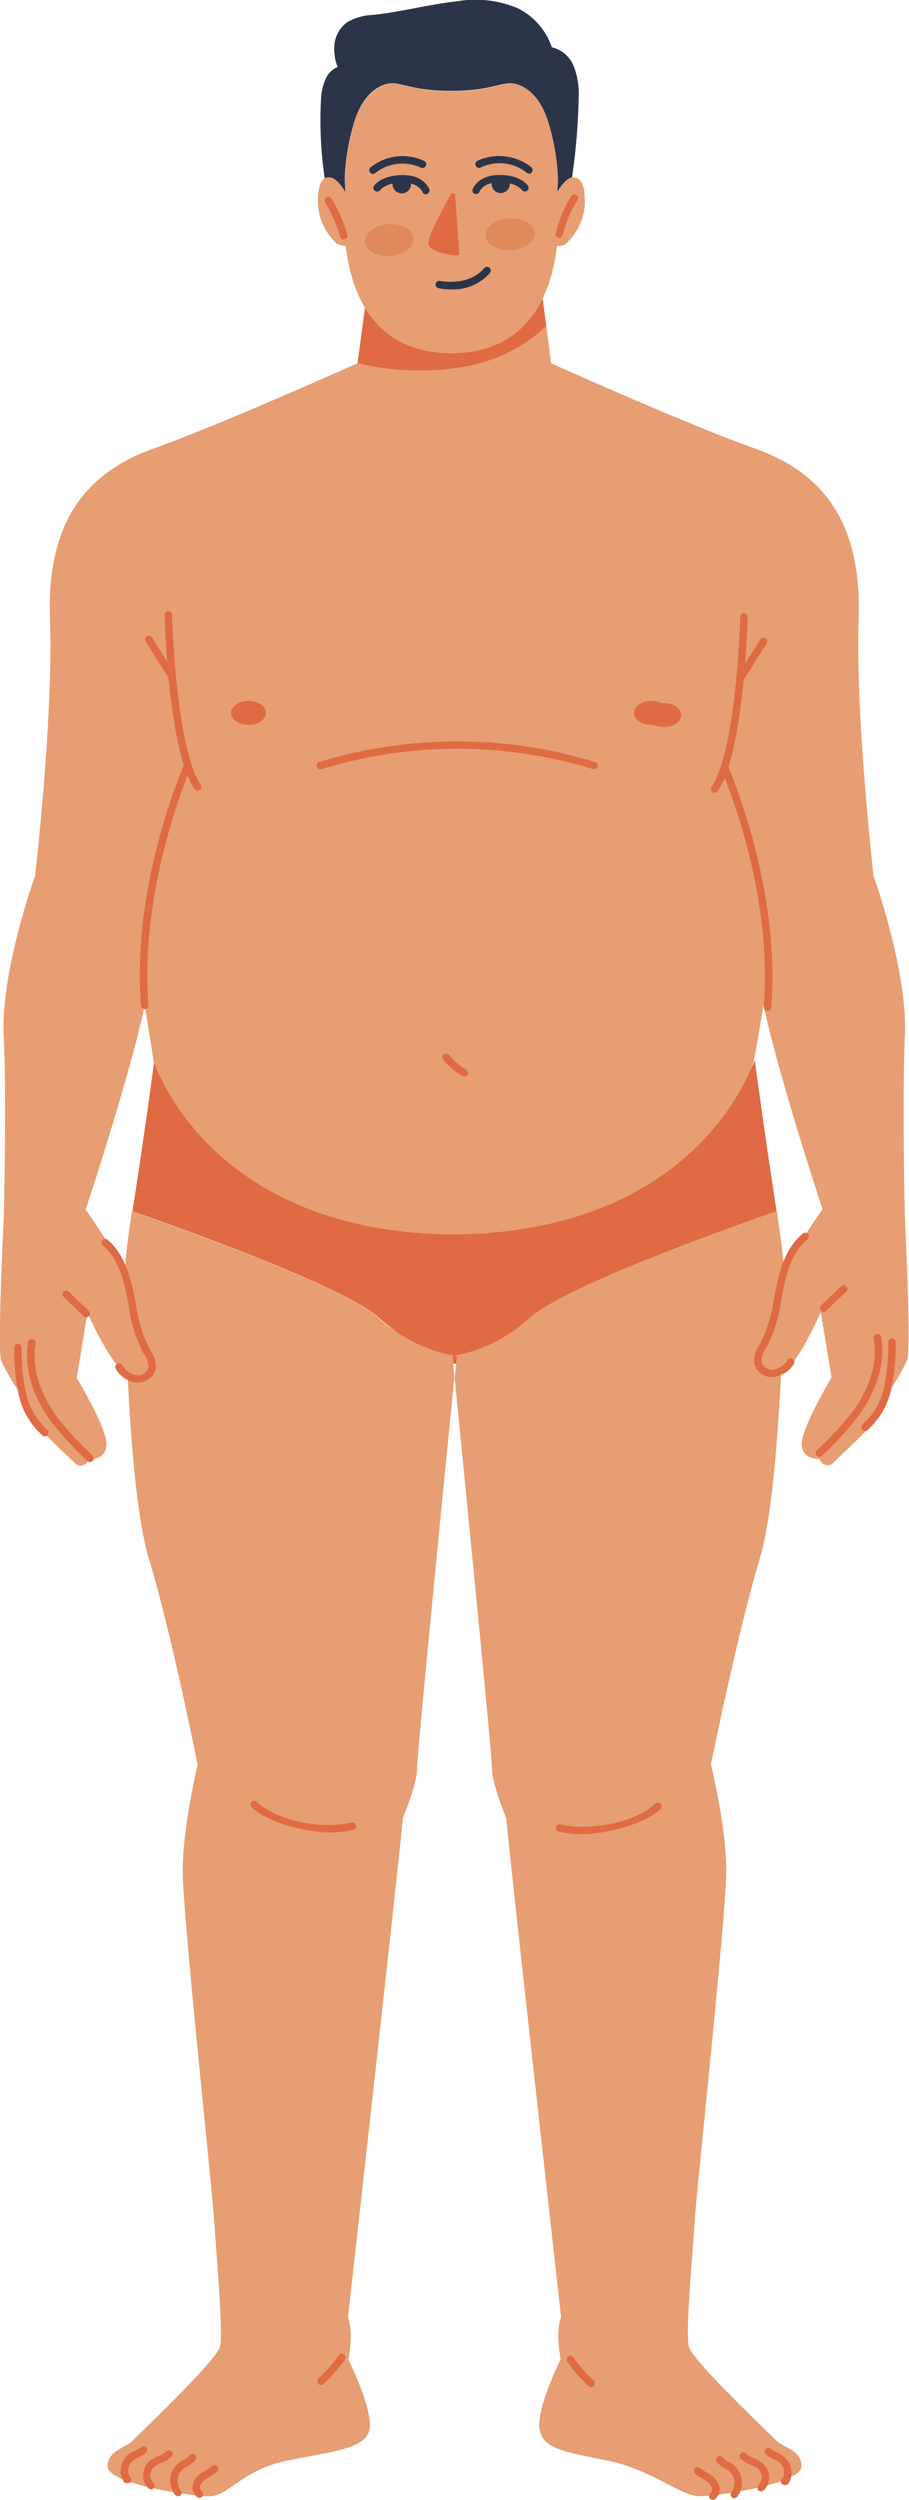 <svg xmlns="http://www.w3.org/2000/svg" viewBox="0 0 122.04 335.59"><defs><style>.cls-1{fill:#e06a43;}.cls-2{fill:#2b3448;}.cls-3{fill:#e79e73;}.cls-4{fill:#df895d;}</style></defs><g id="Layer_2" data-name="Layer 2"><g id="OBJECTS"><path class="cls-1" d="M73.34,43.78A20.73,20.73,0,0,1,63.55,49,34.52,34.52,0,0,1,48,48.76l1.19-8.9a37,37,0,0,0,7.24,6.64,11,11,0,0,0,4.14.92,14.78,14.78,0,0,0,2.5-.33,6.44,6.44,0,0,0,1.63-.59,35.52,35.52,0,0,0,8-7.61Z"/><path class="cls-2" d="M45.33,9a6.61,6.61,0,0,1-.45-2.78A4.29,4.29,0,0,1,46.58,3a7.51,7.51,0,0,1,3.51-1C53.88,1.6,57.58.59,61.38.17a14.66,14.66,0,0,1,8.12.93,9.12,9.12,0,0,1,4.59,5.25A4.22,4.22,0,0,1,77,8.81a10.25,10.25,0,0,1,.69,4.37,86.1,86.1,0,0,1-.89,10.64h0c-1,.17-2,2-2,2,.06-1.15.1-1.9.1-1.9a29.17,29.17,0,0,0-1.32-7.59c-1.3-4.21-3.94-5.3-5.43-5.13s-3.14,1-7.57,1-6.09-.83-7.58-1-4.12.92-5.42,5.13A29.17,29.17,0,0,0,46.28,24l.1,1.9s-1-1.86-2-2a1.14,1.14,0,0,0-.78.11,53.74,53.74,0,0,1-.5-10.75,7.27,7.27,0,0,1,.6-2.62A3,3,0,0,1,45.33,9Z"/><path class="cls-3" d="M60.81,47.41H60.6a3.24,3.24,0,0,1-.44,0c-16.57-.35-13.79-21.55-13.79-21.55-.06-1.15-.09-1.9-.09-1.9a29.39,29.39,0,0,1,1.31-7.59c1.31-4.21,3.95-5.3,5.43-5.13s3.14,1,7.58,1,6.08-.83,7.57-1,4.12.92,5.43,5.13A29.39,29.39,0,0,1,74.91,24s0,.75-.09,1.9C74.82,25.85,77.63,47.24,60.81,47.41Z"/><path class="cls-1" d="M61.72,183.06h-1.4s-4-1.42-9.54-6.23-33-14.21-33-14.21c1.49-9.4,2.94-20.25,2.94-20.25s7,18.89,39.91,19.35c33.65-.16,40.71-19.36,40.71-19.36s1.45,10.85,2.93,20.25c0,0-27.46,9.39-33,14.2S61.72,183.06,61.72,183.06Z"/><path class="cls-3" d="M74.82,25.85s1-1.86,2-2h0c1-.15,1.75.66,1.7,3.42a7.74,7.74,0,0,1-2.59,5.49,1.94,1.94,0,0,1-1.67.14h0C74.53,30.43,74.72,27.65,74.82,25.85Z"/><path class="cls-3" d="M46.93,32.87a2,2,0,0,1-1.67-.14,7.66,7.66,0,0,1-2.58-5.49c0-2,.32-3,.93-3.31a1.14,1.14,0,0,1,.78-.11c1,.17,2,2,2,2,.1,1.8.29,4.58.55,7Z"/><path class="cls-3" d="M19.43,135c-2.1,9.82-7.93,27.39-7.93,27.39s4,5.61,5.26,8.7a4.82,4.82,0,0,1,.38,1.36c.11,2.29,2.64,11.13,2.64,11.13s-.14,2.62-2.6,1.1-5.44-8.47-5.44-8.47l-1.44,8.77s3.93,6.52,4,8.81-2.41,2.12-2.41,2.12a1.09,1.09,0,0,1-1.92.43c-.75-.79-6-5.49-6.55-7.07l-.77-2.32a26.78,26.78,0,0,1-2.5-4.33C-.37,181,.5,163.64.5,163.64s.41-16,0-24.66,4.21-21.39,4.21-21.39,2.48-21.38,2-34.54,5-19.66,14-22.87S48,48.76,48,48.76A34.5,34.5,0,0,0,63.56,49a20.7,20.7,0,0,0,9.78-5.22l.66,5S92.29,57,101.28,60.18s14.45,9.69,14,22.85,2,34.56,2,34.56,4.59,12.71,4.21,21.38,0,24.66,0,24.66.87,17.39.31,18.93a27.26,27.26,0,0,1-2.5,4.33l-.77,2.31c-.53,1.6-5.81,6.29-6.56,7.08a1.09,1.09,0,0,1-1.92-.43s-2.52.17-2.41-2.12,4-8.81,4-8.81l-1.45-8.77s-3,7-5.44,8.48-2.6-1.11-2.6-1.11,2.53-8.84,2.65-11.12a4.23,4.23,0,0,1,.38-1.36c1.27-3.09,5.25-8.71,5.25-8.71s-5.82-17.57-7.92-27.39c-.81,4.85-1.28,7.43-1.28,7.43s-7.06,23.2-40.71,23.36c-32.91-.46-39.91-23.35-39.91-23.35S20.23,139.8,19.43,135Z"/><path class="cls-3" d="M61,185c-1.12,11.12-5,50.44-5,52.35,0,2.21-1.93,6.74-1.93,6.74-.14,2.7-7.35,67-7.35,67,.8,2,.06,5.65.06,5.65s3.31,6.68,2.83,9.38-5.28,3-11.19,4.24-7.77,4.75-10.33,4.75-13.33-1.67-13.62-3.85,2.63-2.79,3.34-3.6S29.09,316.92,29.54,315s-.51-12.46-.77-16.7-4.24-41.22-4.24-47.14,2-14.25,2-14.25S23,219.13,20,209.3s-3.29-38.25-3.29-38.25c.15-2.35.53-5.31,1-8.42,0,0,27.47,9.39,33,14.21A21.16,21.16,0,0,0,61,182l-.23,0Z"/><path class="cls-3" d="M107.58,331.23c-.29,2.19-11,3.86-13.62,3.86s-6.43-3.54-12.34-4.76-8.7-1.53-9.18-4.23,2.83-9.38,2.83-9.38-.75-3.63.06-5.64c0,0-7.21-64.32-7.35-67,0,0-1.93-4.52-1.93-6.74,0-1.9-3.92-41.21-5-52.34.18-1.84.29-2.91.29-2.91L61,182a21,21,0,0,0,10.29-5.21c5.54-4.81,33-14.19,33-14.19.49,3.11.88,6.07,1,8.42,0,0-.33,28.41-3.29,38.24s-6.55,27.61-6.55,27.61,2.06,8.35,2.06,14.26-4,42.89-4.25,47.13S92,313.06,92.48,315s11,11.84,11.76,12.65S107.86,329.05,107.58,331.23Z"/><path class="cls-1" d="M26.53,106.15a.52.52,0,0,1-.42-.22c-3.51-5.17-4-22.64-4-23.38a.5.5,0,0,1,.48-.52h0a.51.51,0,0,1,.5.49c0,.18.52,17.92,3.86,22.85a.5.5,0,0,1-.41.78Z"/><path class="cls-1" d="M23.12,91.34a.5.5,0,0,1-.43-.24l-3.14-5a.5.5,0,0,1,.85-.53l3.14,5a.51.51,0,0,1-.42.77Z"/><path class="cls-1" d="M19.43,135.45a.5.5,0,0,1-.5-.46c-1.31-16.35,5.76-32.29,5.83-32.45a.5.5,0,0,1,.66-.25.5.5,0,0,1,.25.66c-.07.16-7,15.87-5.74,32a.49.49,0,0,1-.46.53Z"/><path class="cls-1" d="M79.77,103.25l-.14,0a62.17,62.17,0,0,0-36.45,0,.51.51,0,0,1-.64-.3.49.49,0,0,1,.29-.64,63.24,63.24,0,0,1,37.09,0,.5.5,0,0,1,.33.62A.49.49,0,0,1,79.77,103.25Z"/><path class="cls-1" d="M62.32,144.52a.47.47,0,0,1-.25-.07,8.92,8.92,0,0,1-2.53-2.17.5.5,0,1,1,.78-.62,7.84,7.84,0,0,0,2.25,1.92.52.52,0,0,1,.19.69A.52.52,0,0,1,62.32,144.52Z"/><ellipse class="cls-1" cx="33.36" cy="95.7" rx="2.34" ry="1.61"/><ellipse class="cls-1" cx="87.46" cy="95.7" rx="2.34" ry="1.61"/><path class="cls-1" d="M18.48,185.6h-.24a3.75,3.75,0,0,1-2.66-1.77.5.5,0,1,1,.83-.55,2.78,2.78,0,0,0,1.92,1.32,1.48,1.48,0,0,0,1.61-1,3,3,0,0,0-.61-1.82l-.16-.27a20.06,20.06,0,0,1-1.91-6.3c-.09-.46-.17-.92-.27-1.37-.44-2.22-1.21-5-3.19-6.64a.5.5,0,0,1,.64-.77c2.22,1.87,3,4.84,3.53,7.21.1.46.18.92.27,1.38a19.09,19.09,0,0,0,1.8,6l.15.27a3.71,3.71,0,0,1,.73,2.49A2.47,2.47,0,0,1,18.48,185.6Z"/><path class="cls-1" d="M11.58,176.84a.49.49,0,0,1-.34-.14l-2.7-2.58a.5.5,0,0,1,.7-.72L11.93,176a.48.48,0,0,1,0,.7A.45.45,0,0,1,11.58,176.84Z"/><path class="cls-1" d="M12.13,196.31a.54.54,0,0,1-.35-.14A45.53,45.53,0,0,1,7,191c-1.55-2-4-6.18-3.22-10.83a.5.5,0,1,1,1,.16c-.73,4.28,1.59,8.15,3,10.07a44.23,44.23,0,0,0,4.66,5,.5.5,0,0,1-.35.86Z"/><path class="cls-1" d="M6.05,192.84a.45.45,0,0,1-.31-.11,10.18,10.18,0,0,1-3.24-5.55,29.19,29.19,0,0,1-.59-6.29.5.5,0,0,1,.49-.51h0a.51.51,0,0,1,.5.49,28.06,28.06,0,0,0,.56,6.07,9.31,9.31,0,0,0,2.9,5,.5.5,0,0,1-.32.88Z"/><path class="cls-1" d="M44.48,246c-3.18,0-8.38-1.21-10.7-3.38a.5.5,0,0,1,.69-.73c2.8,2.63,9,3.72,12.73,2.77a.5.5,0,0,1,.61.37.49.49,0,0,1-.36.6A11.91,11.91,0,0,1,44.48,246Z"/><path class="cls-1" d="M43.1,320.18a.5.5,0,0,1-.37-.16.51.51,0,0,1,0-.71,18.27,18.27,0,0,0,2.72-3.1.5.5,0,1,1,.82.57,19.79,19.79,0,0,1-2.86,3.27A.5.5,0,0,1,43.1,320.18Z"/><path class="cls-1" d="M26.77,335.32a.52.52,0,0,1-.29-.09,1.69,1.69,0,0,1-.49-2,3,3,0,0,1,1.24-1.36l.45-.28a6.17,6.17,0,0,0,.8-.53.48.48,0,0,1,.7.06.49.49,0,0,1-.06.7,6.83,6.83,0,0,1-.92.63l-.43.26a2.07,2.07,0,0,0-.85.89.71.71,0,0,0,.14.81.5.5,0,0,1,.12.7A.49.49,0,0,1,26.77,335.32Z"/><path class="cls-1" d="M23.9,335.1a.53.53,0,0,1-.4-.19,3.07,3.07,0,0,1,.68-4.41,5.48,5.48,0,0,1,.52-.31,2,2,0,0,0,.73-.54.5.5,0,0,1,.83.56,3,3,0,0,1-1.08.86l-.43.25a2.07,2.07,0,0,0-.46,3,.5.5,0,0,1-.09.7A.5.5,0,0,1,23.9,335.1Z"/><path class="cls-1" d="M20.28,334.18a.51.51,0,0,1-.36-.15,2.51,2.51,0,0,1,.13-3.61,4.59,4.59,0,0,1,1.26-.73,3.45,3.45,0,0,0,1-.58.5.5,0,1,1,.69.72,4.42,4.42,0,0,1-1.31.78,3.59,3.59,0,0,0-1,.55,1.52,1.52,0,0,0-.08,2.18.49.49,0,0,1,0,.7A.47.47,0,0,1,20.28,334.18Z"/><path class="cls-1" d="M17.14,333.34h-.07l-.13,0a.51.51,0,0,1-.37-.25,2.81,2.81,0,0,1,.86-3.72,5.22,5.22,0,0,1,.74-.39,3,3,0,0,0,.79-.47.5.5,0,0,1,.7.71,3.74,3.74,0,0,1-1.07.67,3.41,3.41,0,0,0-.6.31,1.81,1.81,0,0,0-.74,1.09,1.8,1.8,0,0,0,.1,1.12.5.5,0,0,1-.21.95Z"/><path class="cls-1" d="M95.94,106.42a.51.51,0,0,1-.28-.09.5.5,0,0,1-.13-.69c3.35-4.93,3.86-22.68,3.86-22.85a.5.5,0,0,1,.5-.49h0a.5.5,0,0,1,.48.51c0,.74-.52,18.22-4,23.39A.52.52,0,0,1,95.94,106.42Z"/><path class="cls-1" d="M99.35,91.61a.5.5,0,0,1-.26-.08.5.5,0,0,1-.16-.69l3.14-5a.49.49,0,0,1,.69-.16.51.51,0,0,1,.16.69l-3.14,5A.52.52,0,0,1,99.35,91.61Z"/><path class="cls-1" d="M103,135.71h0a.5.5,0,0,1-.46-.54c1.3-16.09-5.67-31.79-5.74-31.95a.5.5,0,0,1,.25-.66.49.49,0,0,1,.66.25c.07.16,7.14,16.09,5.83,32.44A.5.5,0,0,1,103,135.71Z"/><path class="cls-1" d="M86.78,96c0,.89,1,1.61,2.34,1.61s2.33-.72,2.33-1.61-1-1.61-2.33-1.61S86.78,95.08,86.78,96Z"/><path class="cls-1" d="M103.68,184.87a2.43,2.43,0,0,1-2.43-1.88,3.71,3.71,0,0,1,.73-2.49l.15-.27a19.09,19.09,0,0,0,1.8-6c.09-.46.17-.92.27-1.38.48-2.38,1.31-5.34,3.53-7.21a.5.5,0,1,1,.64.76c-2,1.67-2.75,4.43-3.19,6.65-.1.45-.18.91-.27,1.37a20.06,20.06,0,0,1-1.91,6.3l-.16.27a3,3,0,0,0-.61,1.81,1.49,1.49,0,0,0,1.61,1.05,2.79,2.79,0,0,0,1.92-1.32.5.5,0,0,1,.83.55,3.72,3.72,0,0,1-2.65,1.76Z"/><path class="cls-1" d="M110.59,176.11a.52.52,0,0,1-.36-.16.49.49,0,0,1,0-.7l2.69-2.58a.51.51,0,0,1,.71,0,.5.5,0,0,1,0,.71l-2.7,2.58A.49.49,0,0,1,110.59,176.11Z"/><path class="cls-1" d="M110,195.58a.5.5,0,0,1-.35-.86,44.17,44.17,0,0,0,4.66-5c1.45-1.93,3.77-5.79,3-10.07a.51.51,0,0,1,.41-.58.51.51,0,0,1,.58.41c.79,4.65-1.68,8.79-3.23,10.84a44.62,44.62,0,0,1-4.76,5.13A.52.52,0,0,1,110,195.58Z"/><path class="cls-1" d="M116.12,192.11a.5.5,0,0,1-.39-.18.5.5,0,0,1,.07-.7,9.28,9.28,0,0,0,2.9-5,28.12,28.12,0,0,0,.56-6.07.51.51,0,0,1,.5-.49h0a.5.5,0,0,1,.49.51,28.57,28.57,0,0,1-.59,6.29,10.24,10.24,0,0,1-3.24,5.55A.45.45,0,0,1,116.12,192.11Z"/><path class="cls-1" d="M78,246.23a11.9,11.9,0,0,1-3-.36.51.51,0,0,1-.36-.61.5.5,0,0,1,.61-.36c3.72.94,9.94-.14,12.73-2.77a.5.5,0,0,1,.69.73C86.38,245,81.17,246.23,78,246.23Z"/><path class="cls-1" d="M79.37,320.45a.5.5,0,0,1-.34-.13,19.79,19.79,0,0,1-2.86-3.27.5.5,0,0,1,.82-.58,18.33,18.33,0,0,0,2.72,3.11.5.5,0,0,1,0,.71A.52.52,0,0,1,79.37,320.45Z"/><path class="cls-1" d="M95.7,335.59a.52.52,0,0,1-.41-.21.5.5,0,0,1,.12-.7.7.7,0,0,0,.14-.81,2,2,0,0,0-.85-.89c-.14-.1-.28-.18-.43-.27a5.94,5.94,0,0,1-.92-.62.5.5,0,0,1,.64-.77,7,7,0,0,0,.8.54l.46.28a3,3,0,0,1,1.23,1.35,1.71,1.71,0,0,1-.49,2A.52.52,0,0,1,95.7,335.59Z"/><path class="cls-1" d="M98.58,335.37a.51.51,0,0,1-.31-.11.5.5,0,0,1-.09-.7,2.1,2.1,0,0,0,.41-1.59,2.06,2.06,0,0,0-.87-1.38,3.78,3.78,0,0,0-.43-.26,2.77,2.77,0,0,1-1.07-.85.49.49,0,0,1,.13-.69.5.5,0,0,1,.7.13,1.91,1.91,0,0,0,.72.54,5.39,5.39,0,0,1,.52.3,3.14,3.14,0,0,1,1.29,2.06,3.05,3.05,0,0,1-.61,2.35A.5.5,0,0,1,98.58,335.37Z"/><path class="cls-1" d="M102.19,334.45a.52.52,0,0,1-.35-.14.5.5,0,0,1,0-.71,1.56,1.56,0,0,0,.43-1.1,1.61,1.61,0,0,0-.5-1.07,3.63,3.63,0,0,0-1-.55,4.18,4.18,0,0,1-1.32-.79.5.5,0,0,1,0-.71.51.51,0,0,1,.71,0,3.2,3.2,0,0,0,1,.59,4.5,4.5,0,0,1,1.25.72,2.5,2.5,0,0,1,.13,3.62A.51.51,0,0,1,102.19,334.45Z"/><path class="cls-1" d="M105.33,333.61a.5.5,0,0,1-.49-.44.5.5,0,0,1,.28-.52,1.86,1.86,0,0,0,.11-1.12,1.9,1.9,0,0,0-.75-1.09,5.65,5.65,0,0,0-.6-.31,3.53,3.53,0,0,1-1.07-.67.48.48,0,0,1,0-.7.5.5,0,0,1,.71,0,2.77,2.77,0,0,0,.78.46,4.85,4.85,0,0,1,.74.4,2.81,2.81,0,0,1,.86,3.72.57.57,0,0,1-.37.25h-.2Zm.13-.52h0Z"/><path class="cls-1" d="M61.66,34.08c0,.13-.14.24-.32.22-1-.1-3.57-.46-3.8-1.45s2-5,3-6.8c.12-.21.54-.15.56.07Z"/><path class="cls-2" d="M57.17,26.08a.49.49,0,0,1-.47-.34s-.5-1.23-2.65-1.23h0c-2.25,0-3,1-3,1a.51.51,0,0,1-.69.12.49.49,0,0,1-.13-.69c0-.06,1-1.43,3.82-1.44h0c2.89,0,3.56,1.82,3.59,1.9a.51.51,0,0,1-.31.64A.45.45,0,0,1,57.17,26.08Z"/><path class="cls-2" d="M50.07,23.35a.5.5,0,0,1-.31-.89A7,7,0,0,1,53.24,21a6.86,6.86,0,0,1,3.73.62.5.5,0,0,1-.43.9A6,6,0,0,0,53.36,22a5.92,5.92,0,0,0-3,1.25A.48.48,0,0,1,50.07,23.35Z"/><path class="cls-2" d="M55,24.08c.21.07.18.41.18.64a1.24,1.24,0,1,1-2.48,0,1.26,1.26,0,0,1,.16-.61A4.67,4.67,0,0,1,55,24.08Z"/><path class="cls-2" d="M63.94,26.05a.47.47,0,0,1-.17,0,.5.5,0,0,1-.31-.63c0-.08.69-1.92,3.6-1.93h0c2.8,0,3.76,1.35,3.8,1.41a.5.5,0,1,1-.82.57s-.76-1-3-1h0c-2.17,0-2.64,1.21-2.66,1.26A.52.52,0,0,1,63.94,26.05Z"/><path class="cls-2" d="M71,23.28a.51.51,0,0,1-.31-.11,5.79,5.79,0,0,0-6.15-.68.5.5,0,0,1-.44-.9A6.8,6.8,0,0,1,67.83,21a7,7,0,0,1,3.49,1.43.51.51,0,0,1-.31.9Z"/><path class="cls-2" d="M68.28,24.06c.17.12.17.39.17.61a1.24,1.24,0,0,1-1.24,1.25A1.25,1.25,0,0,1,66,24.68a1.28,1.28,0,0,1,.18-.64S67.77,23.69,68.28,24.06Z"/><path class="cls-4" d="M55.52,32c.08,1.18-1.33,2.23-3.14,2.35S49,33.62,49,32.44s1.33-2.23,3.15-2.35S55.44,30.83,55.52,32Z"/><path class="cls-4" d="M71.77,31.24c.08,1.18-1.33,2.23-3.14,2.35s-3.35-.75-3.43-1.93,1.33-2.23,3.15-2.35S71.69,30.06,71.77,31.24Z"/><path class="cls-1" d="M46.14,32.14a.5.5,0,0,1-.48-.36,18.51,18.51,0,0,0-2-4.61.49.49,0,0,1,.16-.68.5.5,0,0,1,.69.16,20,20,0,0,1,2.12,4.86.5.5,0,0,1-.35.61A.34.34,0,0,1,46.14,32.14Z"/><path class="cls-1" d="M75.1,31.92l-.12,0a.5.5,0,0,1-.37-.6,17.42,17.42,0,0,1,2.08-5,.49.49,0,0,1,.68-.17.51.51,0,0,1,.17.69,16.47,16.47,0,0,0-2,4.71A.52.52,0,0,1,75.1,31.92Z"/><path class="cls-2" d="M60.56,38.85a7.75,7.75,0,0,1-1.7-.17.5.5,0,0,1-.37-.6.49.49,0,0,1,.59-.37S62.87,38.52,65,36a.5.5,0,0,1,.77.65A6.56,6.56,0,0,1,60.56,38.85Z"/></g></g></svg>
